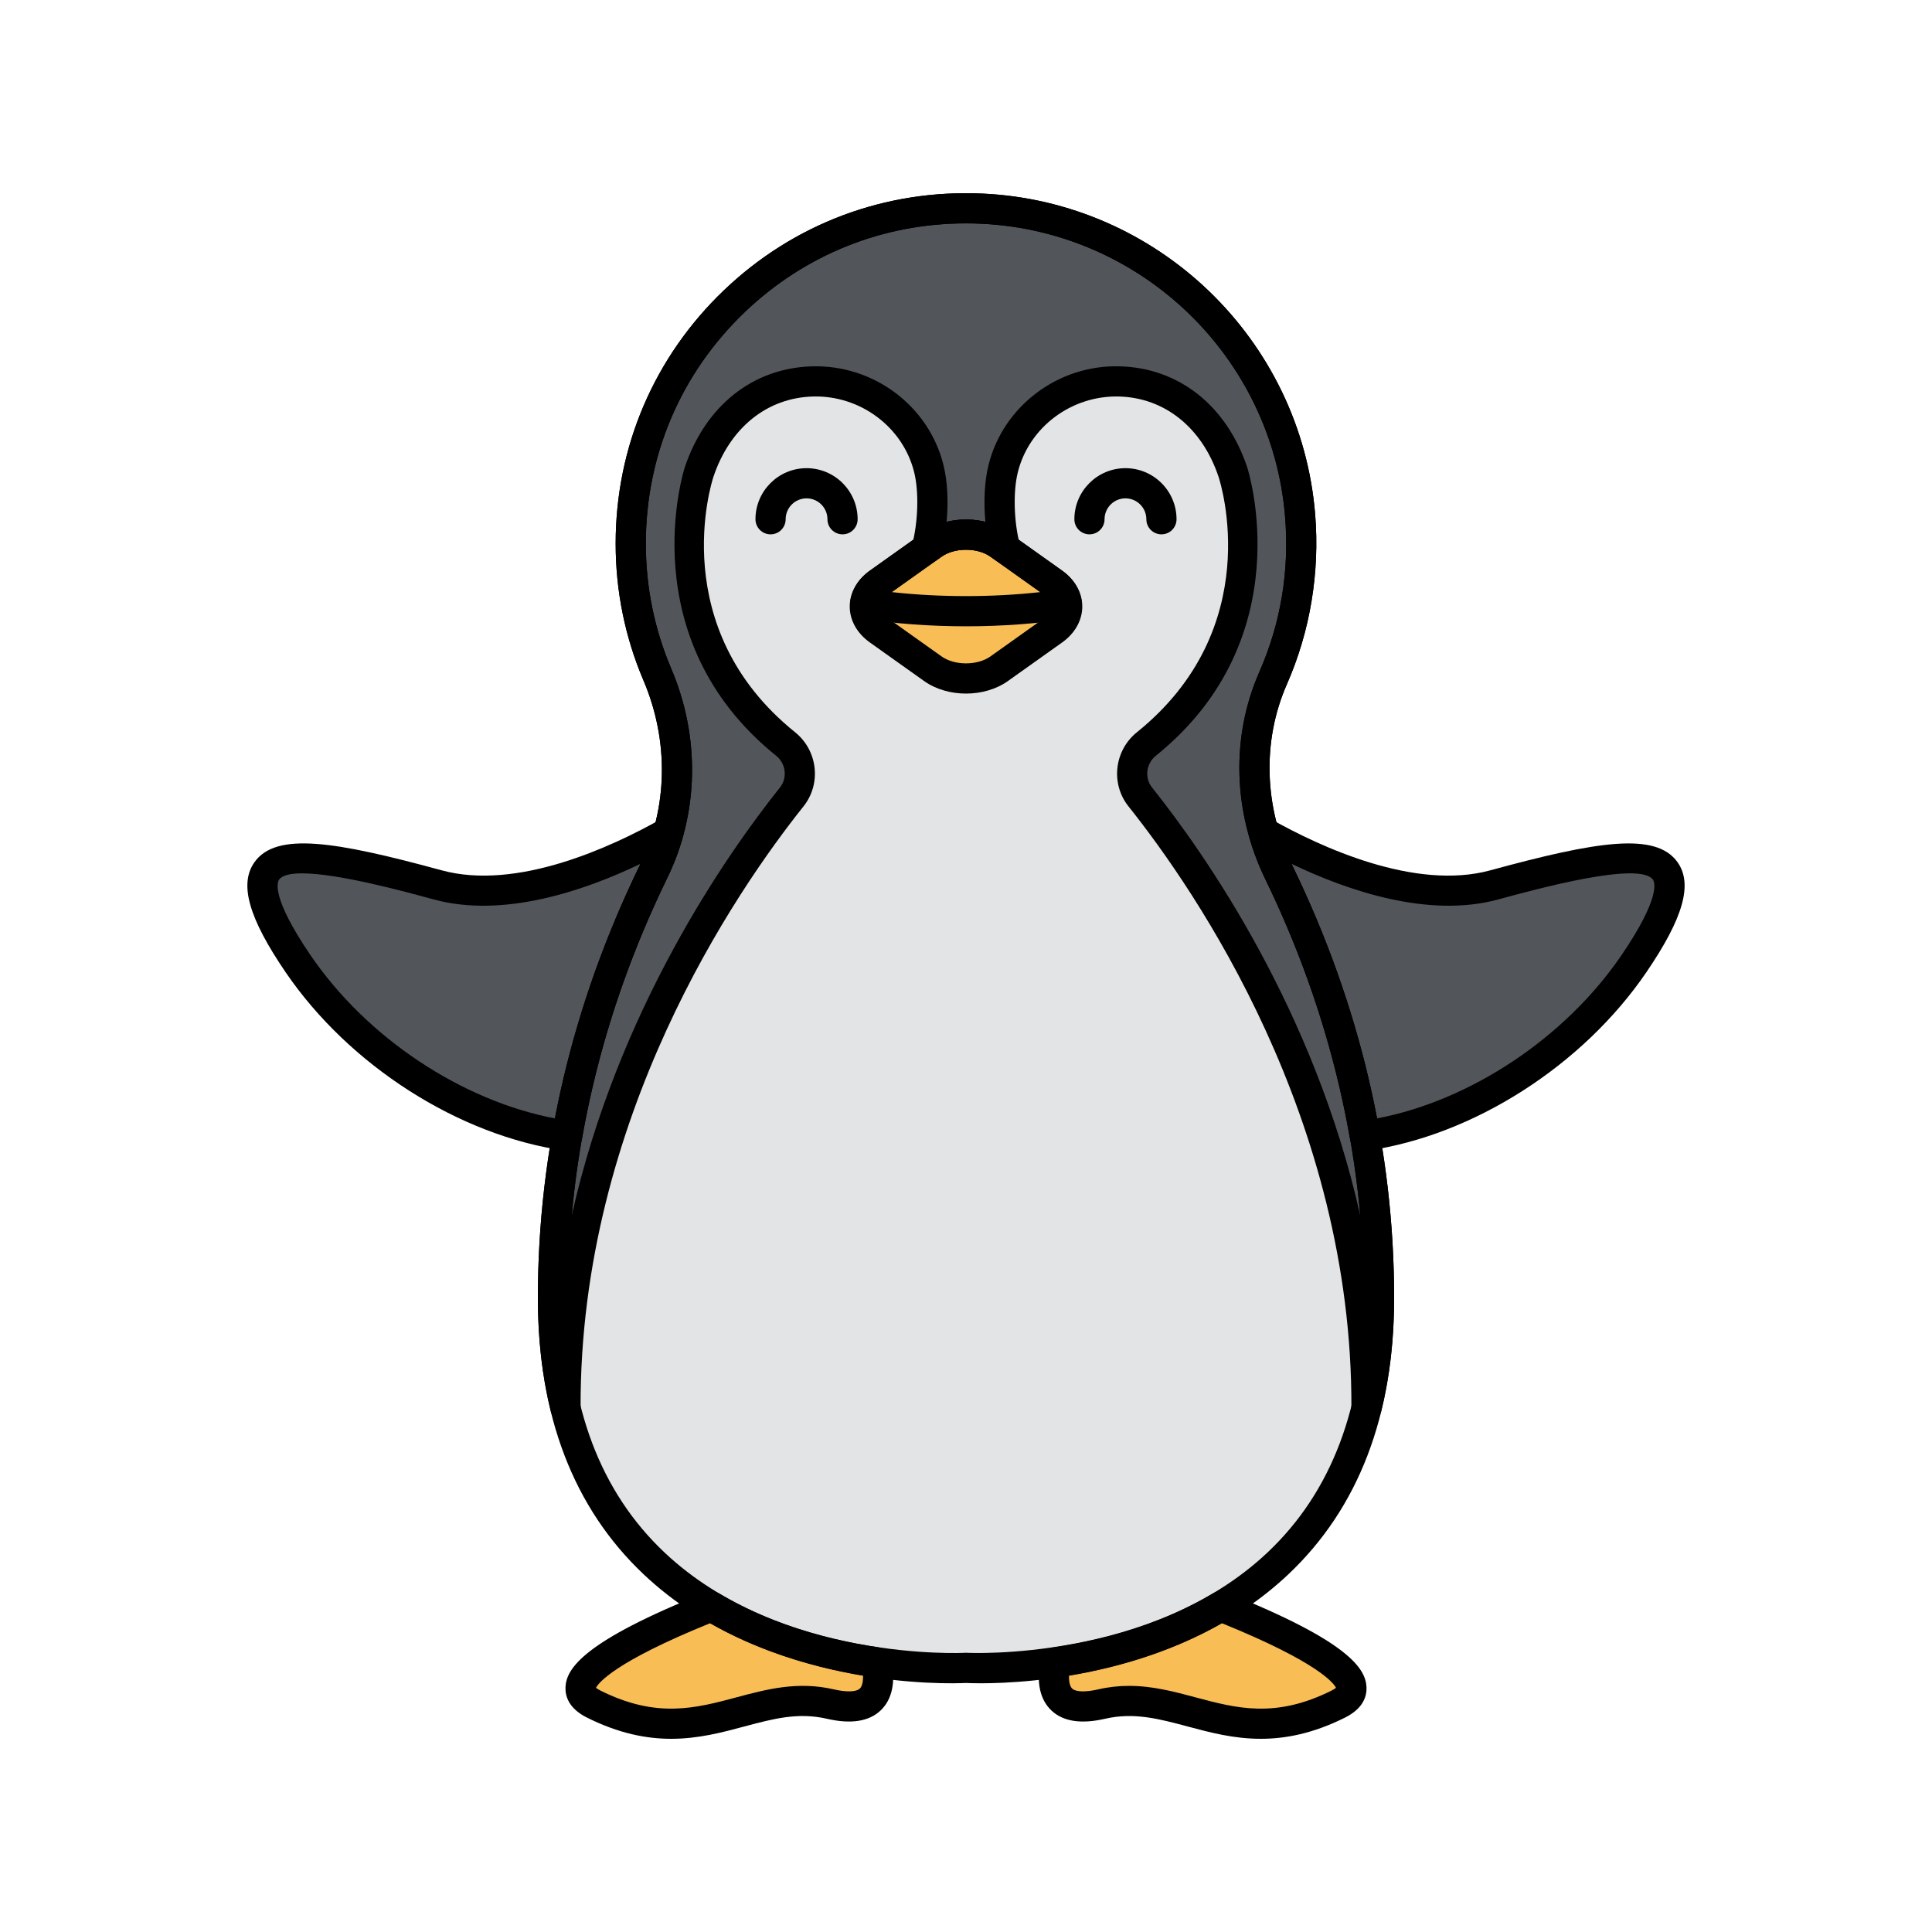 <svg enable-background="new 0 0 512 512" height="100" viewBox="-32 -32 320 320" width="100" xmlns="http://www.w3.org/2000/svg"><path d="m178.865 80.32c3.577-8.138 5.258-17.297 4.476-26.924-2.245-27.636-25.045-49.575-52.744-50.837-31.849-1.45-58.126 23.941-58.126 55.47 0 7.703 1.572 15.037 4.41 21.702 4.46 10.474 4.407 22.294-.583 32.527-8.854 18.156-16.71 42.284-16.71 70.744 0 65.198 68.412 61.247 68.412 61.247s68.412 3.951 68.412-61.247c0-28.333-7.787-52.373-16.593-70.502-4.909-10.107-5.476-21.893-.954-32.18z" fill="#e3e4e5"/><path d="m179.82 112.5c-4.91-10.107-5.477-21.893-.955-32.18 3.577-8.138 5.258-17.297 4.476-26.924-2.245-27.636-25.045-49.575-52.744-50.837-31.849-1.45-58.126 23.941-58.126 55.47 0 7.703 1.572 15.037 4.41 21.702 4.46 10.474 4.407 22.294-.583 32.527-8.854 18.157-16.71 42.284-16.71 70.744 0 6.782.749 12.805 2.076 18.173-.177-49.097 26.812-87.81 37.468-101.173 2.149-2.695 1.677-6.609-1.007-8.771-23.135-18.626-14.341-45.011-14.341-45.011 2.954-8.861 9.787-14.806 18.818-15.045 8.939-.237 17.075 5.749 19.236 14.426.948 3.807.727 9.169-.344 13.28l1.016-.723c3.032-2.157 7.948-2.157 10.98 0l1.016.723c-1.071-4.112-1.292-9.473-.344-13.28 2.161-8.677 10.297-14.663 19.236-14.426 9.031.239 15.864 6.185 18.818 15.045 0 0 8.795 26.385-14.34 45.011-2.685 2.161-3.156 6.076-1.007 8.771 10.656 13.363 37.646 52.076 37.468 101.173 1.326-5.368 2.076-11.391 2.076-18.173-.001-28.333-7.788-52.373-16.593-70.502z" fill="#52565b"/><path d="m76.298 112.258c1.014-2.08 1.814-4.227 2.423-6.413-8.994 5.068-25.026 12.319-38.23 8.718-22.111-6.03-38.192-9.045-23.116 13.066 10.137 14.867 27.543 26.085 44.581 28.488 2.982-16.95 8.433-31.741 14.342-43.859z" fill="#52565b"/><path d="m215.509 114.564c-13.194 3.598-29.213-3.64-38.211-8.707.644 2.269 1.479 4.496 2.522 6.644 5.864 12.073 11.262 26.78 14.223 43.617 17.039-2.403 34.445-13.621 44.582-28.488 15.076-22.112-1.005-19.097-23.116-13.066z" fill="#52565b"/><g fill="#f9bd55"><path d="m170.172 234.077c-9.278 5.526-19.38 8.087-27.372 9.26-.761 4.044-.139 8.712 7.676 6.908 13.066-3.015 21.906 8.646 39.197 0 8.005-4.002-7.9-11.546-19.501-16.168z"/><path d="m85.828 234.077c-11.602 4.621-27.507 12.165-19.501 16.168 17.292 8.646 26.131-3.015 39.197 0 7.815 1.803 8.437-2.865 7.676-6.908-7.992-1.172-18.094-3.734-27.372-9.26z"/><path d="m142.484 64.557-8.994-6.398c-3.032-2.157-7.948-2.157-10.98 0l-8.994 6.398c-3.032 2.157-3.032 5.654 0 7.811l8.994 6.398c3.032 2.157 7.948 2.157 10.98 0l8.994-6.398c3.032-2.157 3.032-5.654 0-7.811z"/><path d="m128 69.235c5.939 0 11.583-.439 16.697-1.226-.145-1.258-.86-2.49-2.213-3.452l-8.994-6.398c-3.032-2.157-7.948-2.157-10.98 0l-8.994 6.398c-1.353.963-2.068 2.194-2.213 3.452 5.114.787 10.758 1.226 16.697 1.226z"/></g><path d="m130.456 246.804c-1.253 0-2.101-.034-2.456-.051-2.665.133-33.078 1.177-53.384-17.988-11.631-10.979-17.528-26.375-17.528-45.762 0-24.586 5.707-48.756 16.963-71.839 4.579-9.389 4.772-20.488.53-30.451-3.06-7.186-4.61-14.817-4.61-22.682 0-16.001 6.373-30.903 17.946-41.961 11.565-11.053 26.764-16.734 42.793-16.008 29.072 1.324 52.77 24.166 55.123 53.132.783 9.657-.835 19.385-4.68 28.132-4.135 9.407-3.802 20.372.915 30.083 11.177 23.01 16.844 47.098 16.844 71.594 0 19.387-5.897 34.784-17.528 45.762-17.597 16.609-42.786 18.039-50.928 18.039zm-2.479-241.804c-13.724 0-26.64 5.162-36.605 14.683-10.576 10.105-16.4 23.724-16.4 38.346 0 7.188 1.417 14.161 4.21 20.723 4.811 11.297 4.579 23.909-.636 34.602-10.92 22.395-16.457 45.828-16.457 69.648 0 17.957 5.37 32.13 15.961 42.126 19.246 18.168 49.499 16.645 49.807 16.625.096-.005.191-.005.287 0 .301.016 30.632 1.502 49.833-16.648 10.575-9.995 15.937-24.161 15.937-42.103 0-23.733-5.498-47.085-16.342-69.409-5.358-11.032-5.721-23.526-.995-34.279 3.563-8.105 5.001-16.757 4.273-25.715-2.149-26.463-23.802-47.332-50.365-48.542-.84-.038-1.675-.057-2.508-.057z"/><path d="m176.829 256c-4.492 0-8.434-1.055-12.118-2.041-4.775-1.277-8.899-2.379-13.673-1.278-3.993.922-6.993.45-8.92-1.4-1.887-1.811-2.484-4.64-1.775-8.407.197-1.048 1.038-1.856 2.094-2.011 10.086-1.479 18.987-4.485 26.456-8.935.668-.398 1.484-.462 2.204-.174 20.353 8.107 23.11 12.649 23.239 15.7.062 1.454-.504 3.506-3.545 5.027-5.268 2.634-9.846 3.519-13.962 3.519zm-21.821-8.766c3.909 0 7.494.959 10.995 1.896 6.804 1.82 13.231 3.539 22.552-1.12.396-.198.614-.36.729-.461-.367-.729-2.877-4.198-18.909-10.696-7.319 4.166-15.821 7.074-25.315 8.661-.029 1.035.148 1.802.521 2.161.599.573 2.217.625 4.333.135 1.766-.408 3.458-.576 5.094-.576z"/><path d="m79.171 256c-4.116 0-8.693-.885-13.962-3.519-3.041-1.521-3.606-3.573-3.545-5.027.129-3.051 2.887-7.593 23.239-15.7.72-.288 1.536-.224 2.204.174 7.469 4.449 16.37 7.455 26.456 8.935 1.056.155 1.896.963 2.094 2.011.709 3.767.111 6.596-1.775 8.407-1.926 1.851-4.928 2.321-8.92 1.4-4.777-1.103-8.899.001-13.672 1.278-3.685.987-7.627 2.041-12.119 2.041zm-12.454-8.452c.114.102.333.264.729.461 9.319 4.66 15.748 2.941 22.552 1.12 4.966-1.328 10.102-2.703 16.09-1.32 2.114.489 3.734.438 4.333-.135.373-.358.551-1.126.521-2.161-9.494-1.587-17.996-4.496-25.315-8.661-16.033 6.498-18.543 9.968-18.91 10.696z"/><path d="m194.338 203.675c-.102 0-.205-.006-.309-.019-1.256-.155-2.198-1.225-2.193-2.49.174-47.892-25.763-85.611-36.923-99.605-2.986-3.746-2.361-9.253 1.394-12.276 21.453-17.271 13.869-41.265 13.536-42.278-2.716-8.145-8.888-13.13-16.511-13.333-7.843-.2-14.885 5.062-16.744 12.531-.806 3.235-.667 8.188.337 12.046.266 1.018-.135 2.092-1 2.688-.866.596-2.013.587-2.869-.022l-1.016-.723c-2.15-1.53-5.929-1.531-8.081 0l-1.015.723c-.856.609-2.003.618-2.869.022-.865-.597-1.266-1.671-1-2.688 1.004-3.858 1.143-8.812.337-12.046-1.859-7.47-8.9-12.736-16.744-12.532-7.623.202-13.795 5.188-16.512 13.337-.332 1.008-7.916 25.002 13.536 42.273 3.756 3.023 4.381 8.531 1.395 12.276-11.16 13.994-37.097 51.713-36.923 99.605.005 1.266-.938 2.335-2.193 2.49-1.262.16-2.431-.653-2.733-1.881-1.427-5.769-2.149-12.085-2.149-18.773 0-24.586 5.707-48.756 16.963-71.839 4.579-9.389 4.772-20.488.53-30.452-3.06-7.185-4.61-14.816-4.61-22.682 0-16.001 6.374-30.904 17.947-41.962 11.565-11.049 26.77-16.731 42.792-16.003 29.071 1.324 52.769 24.166 55.122 53.132.784 9.654-.834 19.382-4.679 28.132-4.136 9.407-3.803 20.372.914 30.082 11.177 23.011 16.844 47.099 16.844 71.594 0 6.688-.723 13.005-2.149 18.773-.279 1.127-1.29 1.9-2.425 1.9zm-66.361-198.675c-13.724 0-26.64 5.161-36.604 14.683-10.578 10.105-16.402 23.724-16.402 38.346 0 7.188 1.417 14.161 4.21 20.723 4.811 11.298 4.579 23.91-.636 34.602-8.821 18.091-14.13 36.858-15.845 55.96 7.616-33.981 25.594-59.731 34.477-70.871 1.276-1.6.998-3.962-.62-5.265-24.208-19.49-15.238-47.468-15.145-47.748 3.411-10.231 11.308-16.494 21.123-16.754 10.218-.276 19.308 6.595 21.729 16.321.671 2.694.84 6.086.525 9.44 2.08-.523 4.342-.522 6.422 0-.314-3.354-.146-6.747.525-9.441 2.42-9.726 11.538-16.615 21.729-16.321 9.815.26 17.712 6.523 21.123 16.754.093.28 9.063 28.258-15.146 47.749-1.617 1.303-1.896 3.665-.619 5.265 8.882 11.139 26.859 36.893 34.477 70.87-1.708-19.016-6.978-37.704-15.729-55.721-5.358-11.033-5.721-23.526-.994-34.279 3.563-8.107 5.001-16.758 4.272-25.714-2.149-26.463-23.802-47.332-50.366-48.542-.838-.038-1.674-.057-2.506-.057z"/><path d="m128 82.878c-2.497 0-4.994-.692-6.939-2.076l-8.994-6.398c-2.113-1.503-3.325-3.669-3.325-5.942s1.212-4.439 3.325-5.942l8.994-6.398c3.891-2.769 9.986-2.769 13.879 0l8.994 6.398c2.113 1.503 3.325 3.669 3.325 5.942s-1.212 4.439-3.325 5.942l-8.994 6.398c-1.946 1.385-4.443 2.076-6.94 2.076zm0-23.831c-1.482 0-2.965.383-4.041 1.148l-8.994 6.398c-.789.561-1.224 1.225-1.224 1.868s.435 1.307 1.224 1.868l8.994 6.398c2.152 1.531 5.93 1.531 8.082 0l8.994-6.398c.789-.561 1.224-1.225 1.224-1.868s-.435-1.307-1.224-1.868l-8.994-6.398c-1.076-.765-2.559-1.148-4.041-1.148z"/><path d="m128 71.735c-5.917 0-11.662-.422-17.077-1.255-1.329-.204-2.258-1.422-2.104-2.758.235-2.032 1.388-3.88 3.247-5.202l8.994-6.398c3.891-2.769 9.986-2.769 13.879 0l8.994 6.398c1.859 1.322 3.012 3.17 3.247 5.202.154 1.335-.774 2.554-2.104 2.758-5.414.832-11.159 1.255-17.076 1.255zm-12.299-5.665c7.924.884 16.674.884 24.598 0l-8.258-5.874c-2.152-1.531-5.93-1.531-8.082 0z"/><path d="m160.371 56.504c-1.381 0-2.5-1.119-2.5-2.5 0-1.908-1.553-3.46-3.461-3.46s-3.461 1.552-3.461 3.46c0 1.381-1.119 2.5-2.5 2.5s-2.5-1.119-2.5-2.5c0-4.665 3.796-8.46 8.461-8.46s8.461 3.795 8.461 8.46c0 1.381-1.119 2.5-2.5 2.5z"/><path d="m107.551 56.504c-1.381 0-2.5-1.119-2.5-2.5 0-1.908-1.553-3.46-3.461-3.46s-3.461 1.552-3.461 3.46c0 1.381-1.119 2.5-2.5 2.5s-2.5-1.119-2.5-2.5c0-4.665 3.796-8.46 8.461-8.46s8.461 3.795 8.461 8.46c0 1.381-1.119 2.5-2.5 2.5z"/><path d="m61.96 158.618c-.116 0-.233-.008-.353-.025-17.573-2.479-35.746-14.08-46.298-29.556-6.139-9.004-7.729-14.629-5.155-18.24 3.582-5.025 13.247-3.486 30.995 1.354 12.477 3.406 28.128-3.854 36.345-8.484.879-.496 1.973-.415 2.771.211.795.624 1.137 1.666.865 2.64-.667 2.387-1.536 4.687-2.585 6.836-6.775 13.895-11.528 28.428-14.126 43.196-.213 1.21-1.265 2.068-2.459 2.068zm-43.933-45.963c-1.886 0-3.271.299-3.802 1.045-.283.398-1.364 2.871 5.215 12.521 9.32 13.67 25.008 24.078 40.502 27.029 2.759-14.39 7.501-28.537 14.108-42.087.015-.029.028-.058.042-.087-9.382 4.5-22.745 9.039-34.26 5.9-4.859-1.327-15.839-4.321-21.805-4.321z"/><path d="m194.04 158.618c-1.195 0-2.246-.858-2.459-2.067-2.583-14.684-7.297-29.138-14.011-42.958-1.08-2.226-1.981-4.599-2.678-7.054-.276-.975.062-2.02.858-2.646.797-.626 1.891-.712 2.773-.214 8.212 4.625 23.854 11.878 36.326 8.473 17.748-4.84 27.413-6.378 30.995-1.354 2.574 3.61.983 9.235-5.155 18.24-10.552 15.476-28.725 27.077-46.298 29.556-.117.016-.235.024-.351.024zm-12.131-47.542c.053.111.105.222.159.332 6.545 13.474 11.246 27.539 13.989 41.842 15.494-2.951 31.182-13.359 40.502-27.029 6.579-9.65 5.498-12.123 5.215-12.521-2.213-3.104-19.209 1.53-25.607 3.275-11.513 3.141-24.879-1.402-34.258-5.899z"/></svg>